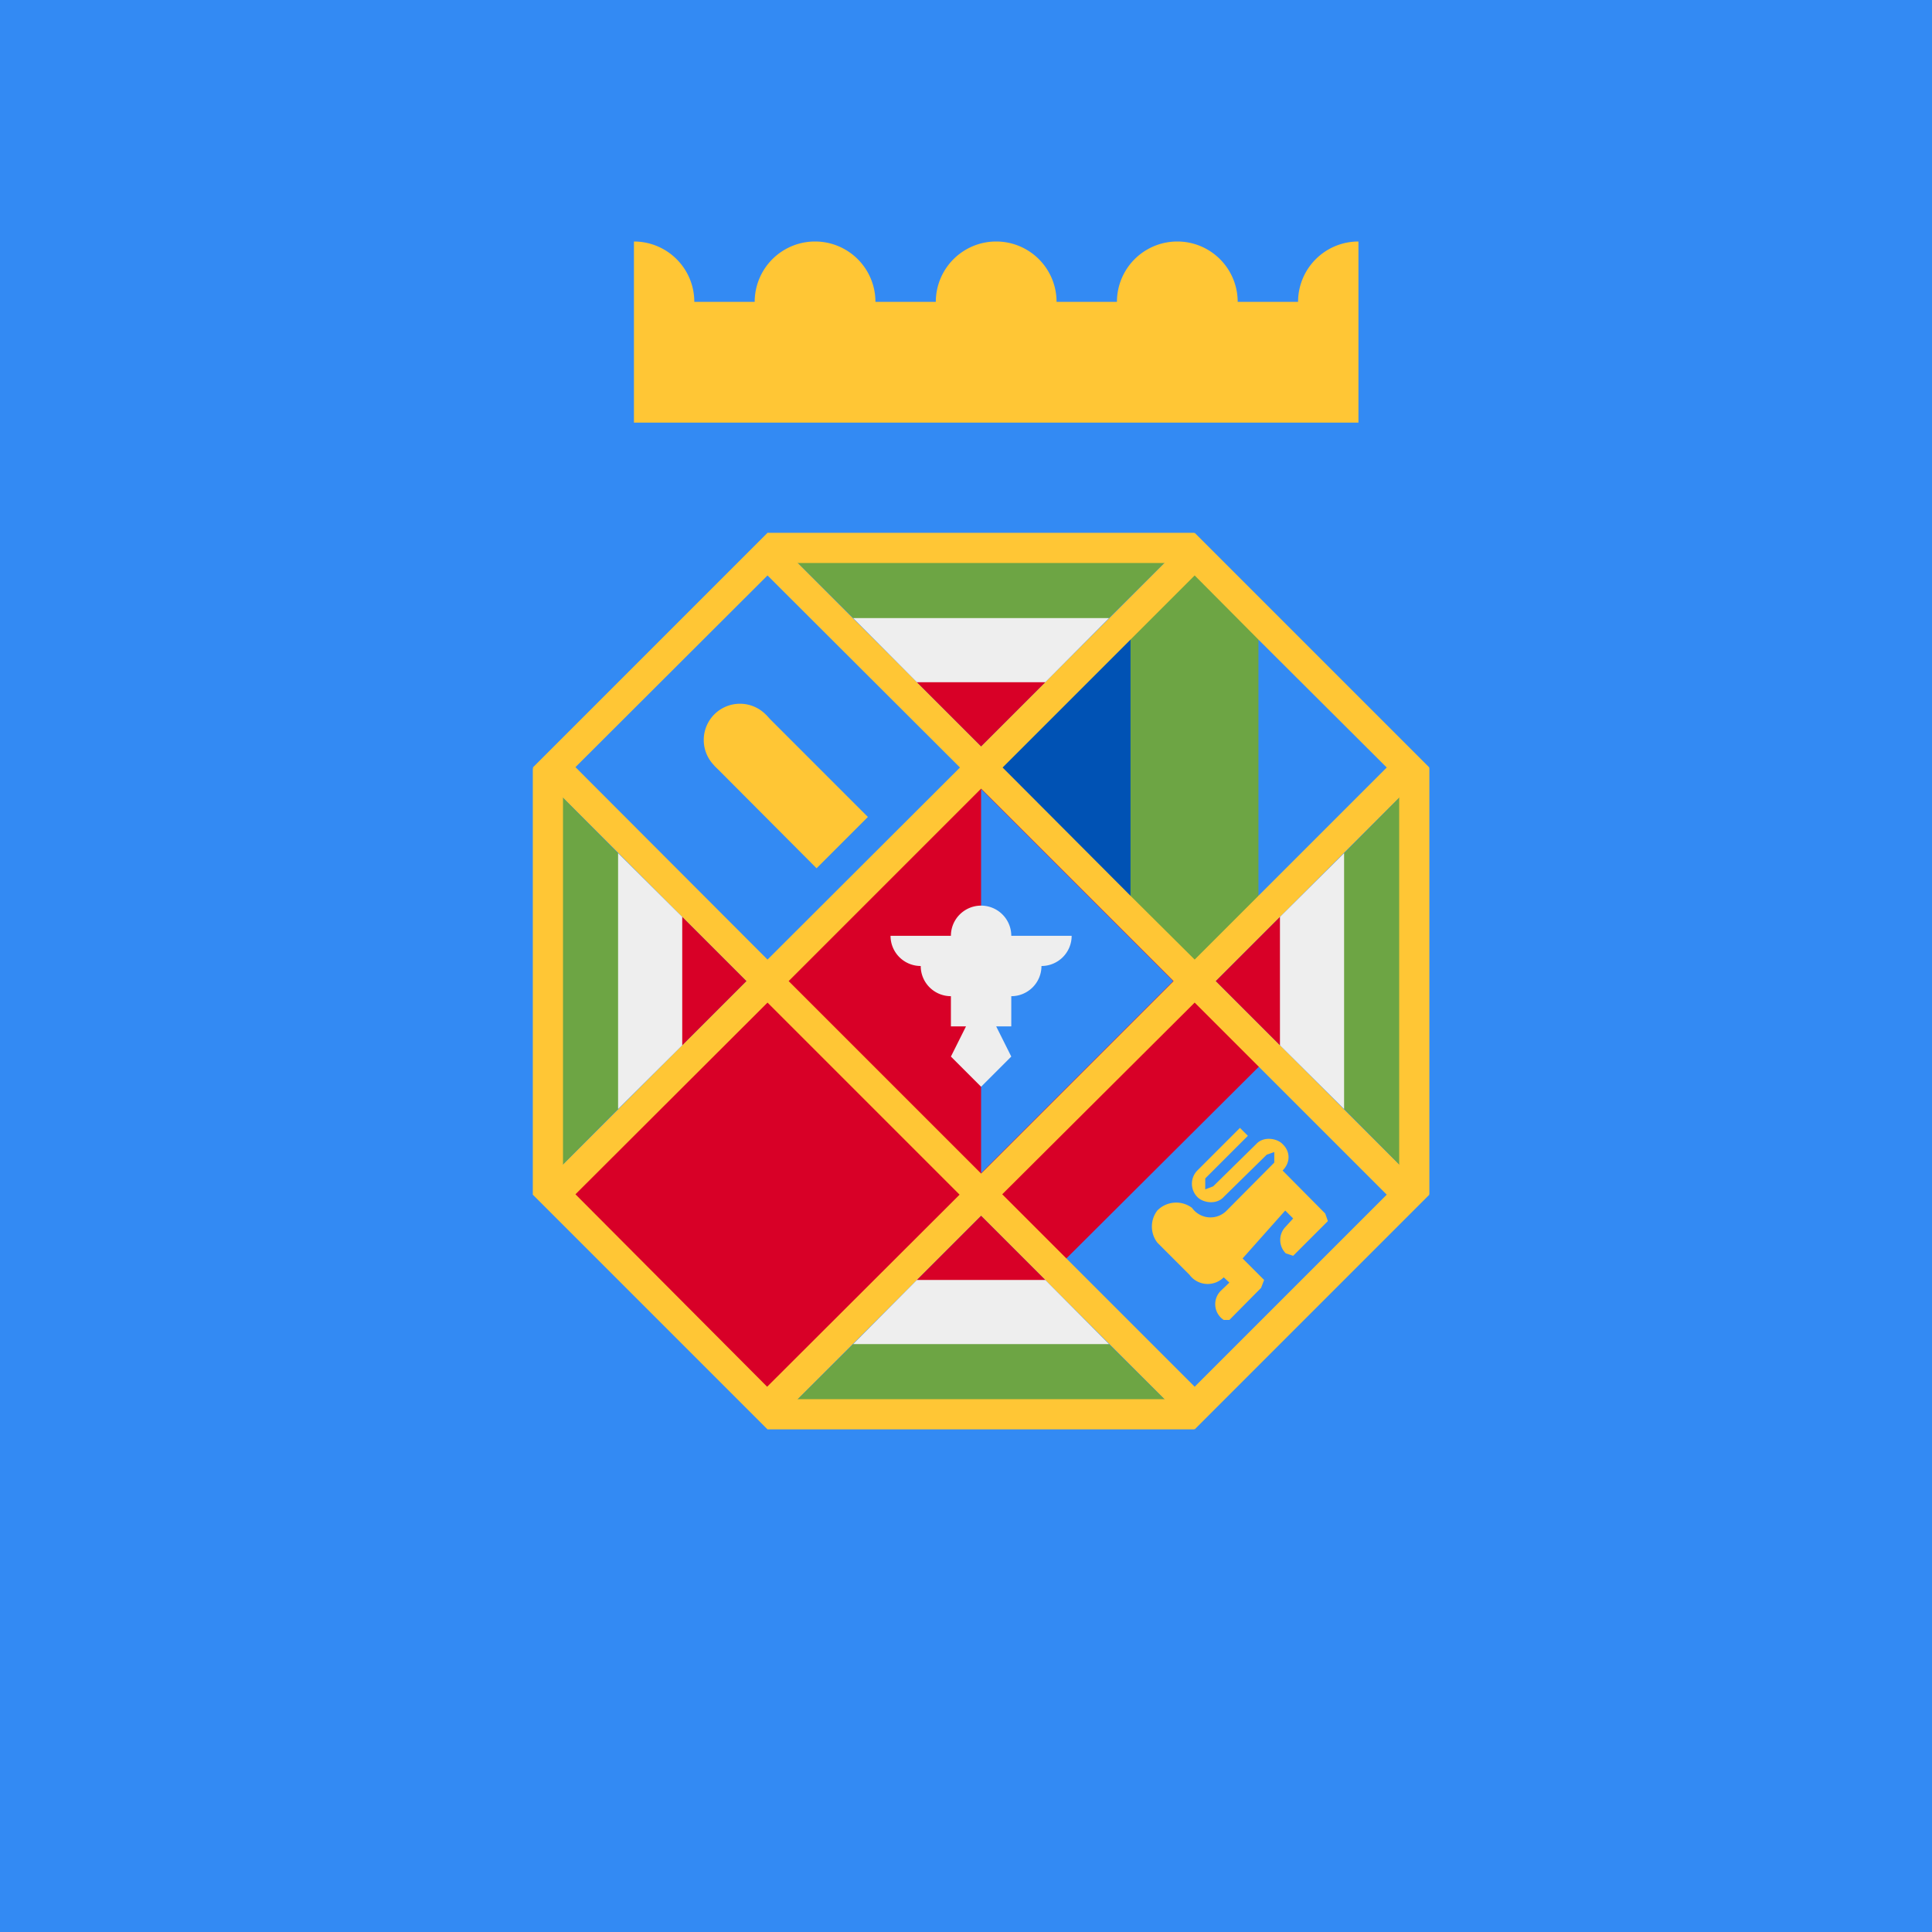 <svg xmlns="http://www.w3.org/2000/svg" width="512" height="512" fill="none"><rect width="100%" height="100%" fill="#333333" stroke="none"/><g clip-path="url(#a)"><path fill="#338AF3" d="M0 0h512v512H0V0Z"/><path fill="#6DA544" d="M310.9 146.9H209.1l17 16.9 39.6 5.7 28.2-5.7 17-16.9Z"/><path fill="#FFC635" d="m203.4 141.2 175.4 175.4-62.2 62.2-175.4-175.4 62.2-62.2Z"/><path fill="#FFC635" d="m316.6 141.2 62.2 62.2-175.4 175.4-62.2-62.2 175.4-175.4Z"/><path fill="#D80027" d="m260 209 51 51-51 51-51-51 51-51Z"/><path fill="#338AF3" d="m316.6 367.5-34-34 21.4-29.3 29.5-21.6 34 34-50.9 50.9Z"/><path fill="#D80027" d="m203.4 265.7 50.9 50.9-51 50.9-50.8-51 50.9-50.8Z"/><path fill="#338AF3" d="m203.4 152.5 51 50.9-51 50.9-50.9-51 50.9-50.8ZM310.9 260 260 209.1v101.8l50.9-50.9Z"/><path fill="#D80027" d="m316.6 265.7 17 17-51 50.8-17-17 51-50.8Z"/><path fill="#0052B4" d="m299.6 169.5-33.9 33.9 33.9 34 11.3-34-11.3-33.9Z"/><path fill="#338AF3" d="m333.5 237.4 34-34-34-33.9-11.3 33.9 11.3 34Z"/><path fill="#6DA544" d="m316.6 152.5-17 17v67.9l17 16.9 16.9-16.9v-67.9l-16.9-17Z"/><path fill="#FFC635" d="M203.4 141.2h113.1v8H203.4v-8Z"/><path fill="#EEE" d="M293.9 163.8h-67.8l16.9 17 17 5.7 17-5.7 16.9-17Z"/><path fill="#D80027" d="m260 197.8 17-17h-34l17 17Z"/><path fill="#6DA544" d="M373.1 310.9V209.1l-16.9 17-5.7 39.6 5.7 28.2 16.9 17Z"/><path fill="#EEE" d="M356.2 293.9v-67.8l-17 16.9-5.7 17 5.7 17 17 16.9Z"/><path fill="#D80027" d="m322.2 260 17 17v-34l-17 17Z"/><path fill="#6DA544" d="M209.1 373.1h101.8l-17-16.9-39.6-5.7-28.2 5.7-17 16.9Z"/><path fill="#EEE" d="M226.1 356.2h67.8l-16.9-17-17-5.7-17 5.7-16.9 17Z"/><path fill="#D80027" d="m260 322.2-17 17h34l-17-17Z"/><path fill="#6DA544" d="M146.9 209.1v101.8l16.9-17 5.7-39.6-5.7-28.2-16.9-17Z"/><path fill="#EEE" d="M163.8 226.1v67.8l17-16.9 5.7-17-5.7-17-17-16.9Z"/><path fill="#D80027" d="m197.8 260-17-17v34l17-17Z"/><path fill="#FFC635" d="M203.4 370.8h113.1v8H203.4v-8Zm167.4-54.2V203.5h8v113l-8 .1Zm-229.6 0v-113h8v113h-8Zm61.7-127.2 27.1 27.1-13.6 13.6-27.1-27.2 13.6-13.5Z"/><path fill="#FFC635" d="M196.1 205.7a9.6 9.6 0 1 0 0-19.2 9.6 9.6 0 0 0 0 19.2Zm144.5 126.4 2.1.7 9.2-9.2-.7-2-11.3-11.4c2.1-2.1 2.1-5 0-7-1.4-1.5-5-2.2-7 0l-11.4 11.2-2.1.8v-2.9l11.3-11.3-2.1-2.1-11.3 11.3a5 5 0 0 0 0 7c1.4 1.5 5 2.2 7 0l11.4-11.2 2-.7v2.8l-12.6 12.7a6 6 0 0 1-9.2-.7 7 7 0 0 0-9.2.7 7 7 0 0 0 0 8.5l3.5 3.5 5 5a6 6 0 0 0 9.1.7l1.5 1.4-2.2 2.1a5 5 0 0 0 .7 7.8h1.5l8.4-8.5.8-2.1-5.7-5.7 11.3-12.7 2.1 2.1-2 2.2a5 5 0 0 0 0 7h-.1Z"/><path fill="#EEE" d="M284 248a8 8 0 0 1-8 8 8 8 0 0 1-8 8v8h-4l4 8-8 8-8-8 4-8h-4v-8a8 8 0 0 1-8-8 8 8 0 0 1-8-8h16a8 8 0 1 1 16 0h16Z"/><path fill="#FFC635" d="M360 64v48H168V64a16 16 0 0 1 16 16h16a16 16 0 0 1 32 0h16a16 16 0 0 1 32 0h16a16 16 0 0 1 32 0h16a16 16 0 0 1 16-16Z"/></g><defs><clipPath id="a"><path fill="#fff" d="M0 0h512v512H0z"/></clipPath></defs></svg>